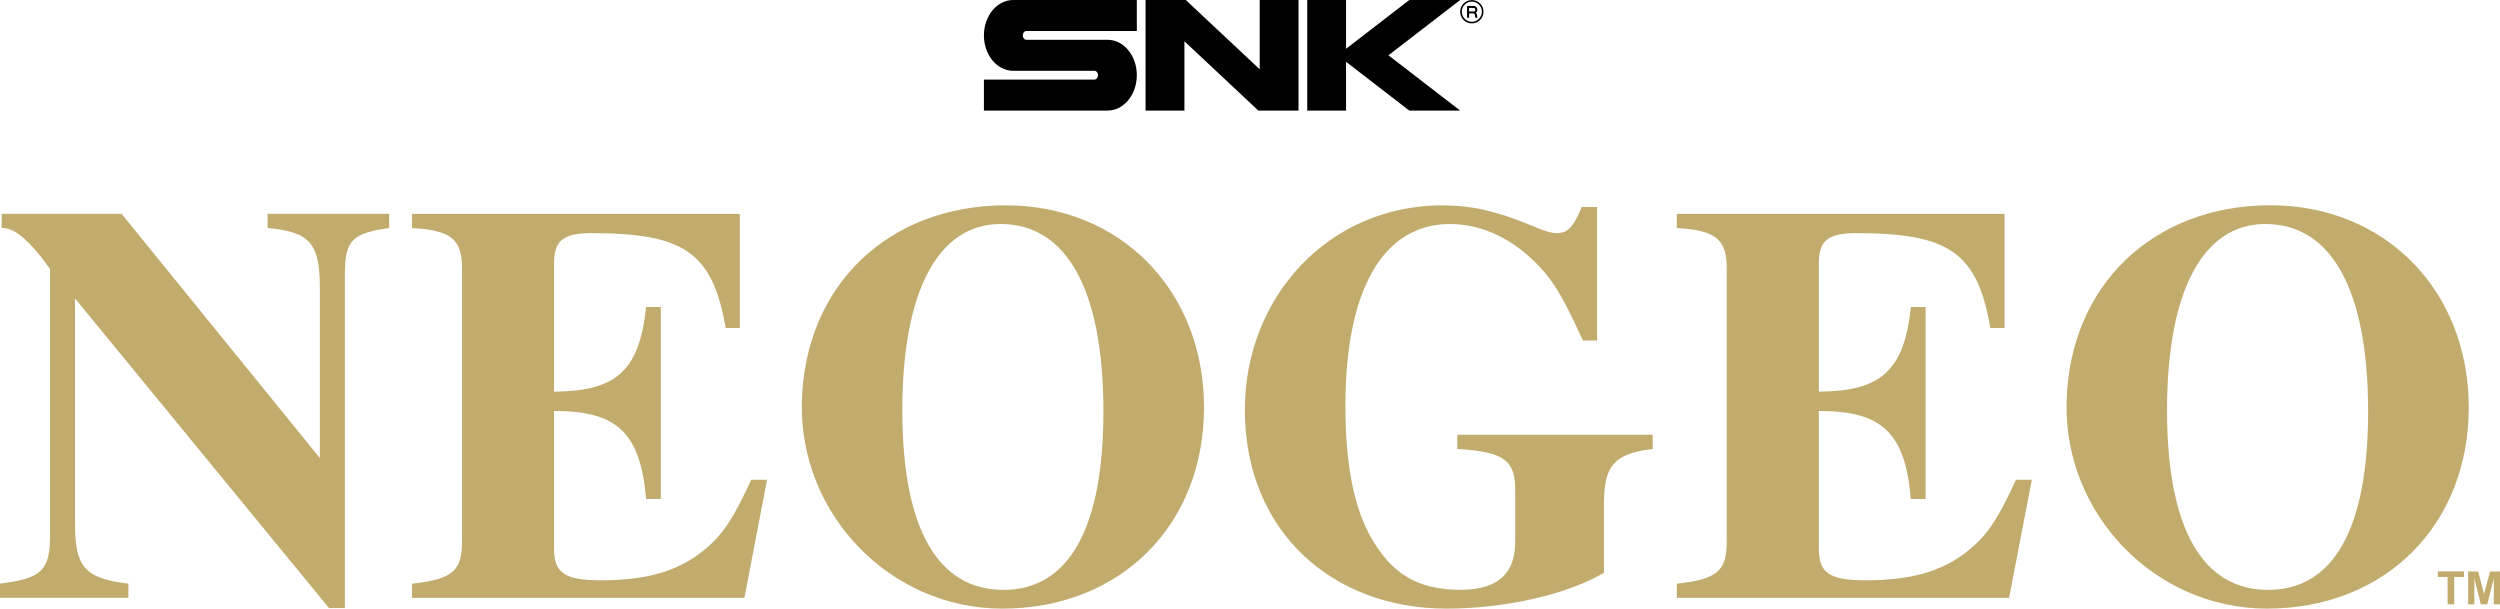 <?xml version="1.0" encoding="utf-8"?>
<!-- Generator: Adobe Illustrator 25.2.1, SVG Export Plug-In . SVG Version: 6.00 Build 0)  -->
<svg version="1.1" id="Layer_1" xmlns="http://www.w3.org/2000/svg" xmlns:xlink="http://www.w3.org/1999/xlink" x="0px" y="0px"
	 viewBox="0 0 3839 934.6" style="enable-background:new 0 0 3839 934.6;" xml:space="preserve">
<style type="text/css">
	.st0{fill:#2798D0;}
	.st1{fill:#0080BF;}
	.st2{fill:#FFFFFF;}
	.st3{fill:#C2AC6D;}
	.st4{fill:#069ACB;}
</style>
<g>
	<g>
		<g>
			<g>
				<path d="M1510.9,54.4c0,30,20.1,54.3,44.9,54.3h124.7c3.1,0,5.6,3,5.6,6.7c0,3.8-2.5,6.8-5.6,6.8h-169.6v47.6h189.9
					c24.8,0,44.9-24.4,44.9-54.4c0-30-20.1-54.3-44.9-54.3h-124.6c-3.1,0-5.6-3-5.6-6.7c0-3.7,2.5-6.8,5.6-6.8h169.5V0h-189.9
					C1531,0,1510.9,24.4,1510.9,54.4z"/>
				<g>
					<polygon points="1934.4,0 1934.4,106.4 1820.9,0 1759.1,0 1759.1,169.8 1818.8,169.8 1818.8,63.4 1932.3,169.8 1994,169.8 
						1994,0 					"/>
				</g>
				<polygon points="2242.2,0 2164.1,0 2067,74.9 2067,0 2007.4,0 2007.4,169.8 2067,169.8 2067,94.9 2164.1,169.8 2242.2,169.8 
					2132.1,84.9 				"/>
			</g>
			<g>
				<g>
					<path d="M2272.8,5.3c-3.5-3.4-7.7-5.2-12.6-5.2c-5,0-9.2,1.8-12.6,5.2c-3.5,3.5-5.3,7.7-5.3,12.7c0,4.9,1.8,9.1,5.2,12.7
						c3.5,3.5,7.7,5.2,12.7,5.2c4.9,0,9.2-1.8,12.6-5.2c3.5-3.6,5.2-7.8,5.2-12.7C2278,12.9,2276.3,8.8,2272.8,5.3z M2271,28.9
						c-2.9,3-6.5,4.6-10.8,4.6c-4.3,0-7.9-1.5-10.9-4.6c-3-3-4.5-6.7-4.5-10.9c0-4.3,1.5-7.9,4.5-11c3.1-3,6.7-4.5,10.9-4.5
						c4.2,0,7.9,1.5,10.8,4.5c3.1,3,4.6,6.6,4.6,11C2275.6,22.2,2274,25.8,2271,28.9z"/>
					<path d="M2268.5,15.3v-1c0-2.8-2.3-5.2-5.4-5.2l0,0h-10.3v18.1h3.2v-6.6h6.3c1.3,0,2.4,1,2.6,2.2l0,0l0.6,4.5h3.1l-0.6-4.5
						c-0.2-1.2-0.8-2.4-1.7-3.2C2267.7,18.6,2268.5,17.1,2268.5,15.3z M2255.9,12.2h7.2l0,0c1.3,0,2.3,1,2.3,2.2v1
						c0,1.3-1.1,2.3-2.4,2.3h-7.1V12.2z"/>
				</g>
			</g>
		</g>
		<g>
			<g>
				<path class="st3" d="M3758.5,928v-42h-15v-8.6h40.2v8.6h-15v42H3758.5z"/>
				<path class="st3" d="M3790.1,928v-50.5h15.3l9.2,34.5l9.1-34.5h15.3V928h-9.5v-39.8l-10,39.8h-9.9l-10-39.8V928H3790.1z"/>
			</g>
			<g>
				<path class="st3" d="M597.6,350.1c-56.7,8.7-68,17.5-68,72.4v511.2h-24.4l-390-475.4v345.4c0,67.2,14.8,84.6,82,92.5V918H0
					v-21.8c63.7-7.9,76.8-20.1,76.8-73.3v-410c-36.6-50.6-56.7-62.8-74.2-62.8v-21.8h184.1l304.5,375.1V442.6
					c0-69.8-15.7-86.4-80.3-92.5v-21.8h186.7V350.1z"/>
				<path class="st3" d="M1143.1,918.1H632.7v-21.8c64.6-7,76.8-21,76.8-66.3V412.1c0-44.5-16.6-58.5-76.8-61.9v-21.8h503.4v175.3
					h-21.8C1094.2,386.8,1049.7,358,907.5,358c-45.4,0-56.7,13.9-56.7,47.1v196.3c92.5-0.9,130.9-28.8,141.3-130h22.7v294.9h-22.7
					c-8.7-103.8-46.2-135.2-141.3-135.2v211.1c0,37.5,15.7,48.9,72.4,48.9c68,0,117.8-13.1,158.8-47.1
					c29.7-24.4,45.4-50.6,71.5-107.3h24.4L1143.1,918.1z"/>
				<path class="st3" d="M1538.6,934.6c-171.6-0.2-310.9-144.6-307.3-316.2c3.9-181.3,134.3-303.1,313.1-303.1
					c175.4,0,304.5,130,304.5,310.5C1848.8,807.4,1719.4,934.9,1538.6,934.6z M1536.5,344c-95.9,0-150.9,102.9-150.9,286.1
					c0,184.1,55.8,275.7,155.3,275.7c100.3,0,153.5-94.2,153.5-273.9C1694.4,446.1,1638.6,344,1536.5,344z"/>
				<path class="st3" d="M2538,689.5c-65.4,7-75,32.3-75,87.2v102.9c-56.7,33.2-150.9,55-241.7,55c-175.4,0-309.7-118.6-309.7-305.3
					c0-173.6,129.1-314,303.6-314c45.4,0,84.6,9.6,135.2,30.5c20,8.7,31.4,12.2,40.1,12.2c16.6,0,25.3-8.7,38.4-40.1h23.6v205h-21.8
					c-30.5-66.3-46.2-96.8-83.8-130c-37.5-33.1-79.4-48.9-120.4-48.9c-101.2,0-160.5,98.6-160.5,279.1c0,89.9,13.1,158.8,41.9,206.7
					c30.5,50.6,68,75.9,135.2,75.9c61.9,0,83.7-29.7,83.7-74.2V754c0-45.4-13.9-60.2-89-64.6v-21.8h300.1L2538,689.5L2538,689.5
					L2538,689.5z"/>
				<path class="st3" d="M3085.2,918.1h-510.3v-21.8c64.5-7,76.7-21,76.7-66.3V412.1c0-44.5-16.6-58.5-76.7-61.9v-21.8h503.3v175.3
					h-21.8c-20-116.9-64.5-145.7-206.7-145.7c-45.4,0-56.7,13.9-56.7,47.1v196.3c92.5-0.9,130.9-28.8,141.3-130h22.7v294.9h-22.7
					c-8.7-103.8-46.2-135.2-141.3-135.2v211.1c0,37.5,15.7,48.9,72.4,48.9c68,0,117.8-13.1,158.8-47.1
					c29.7-24.4,45.4-50.6,71.5-107.3h24.4L3085.2,918.1z"/>
				<path class="st3" d="M3480.7,934.6c-171.6-0.3-311-144.7-307.3-316.3c3.9-181.2,134.4-303.1,313.1-303.1
					c175.3,0,304.5,130,304.5,310.5C3790.9,807.4,3661.6,934.9,3480.7,934.6z M3478.6,344c-95.9,0-150.9,102.9-150.9,286.1
					c0,184.1,55.8,275.7,155.3,275.7c100.3,0,153.5-94.2,153.5-273.9C3636.5,446.1,3580.7,344,3478.6,344z"/>
			</g>
		</g>
	</g>
</g>
</svg>
